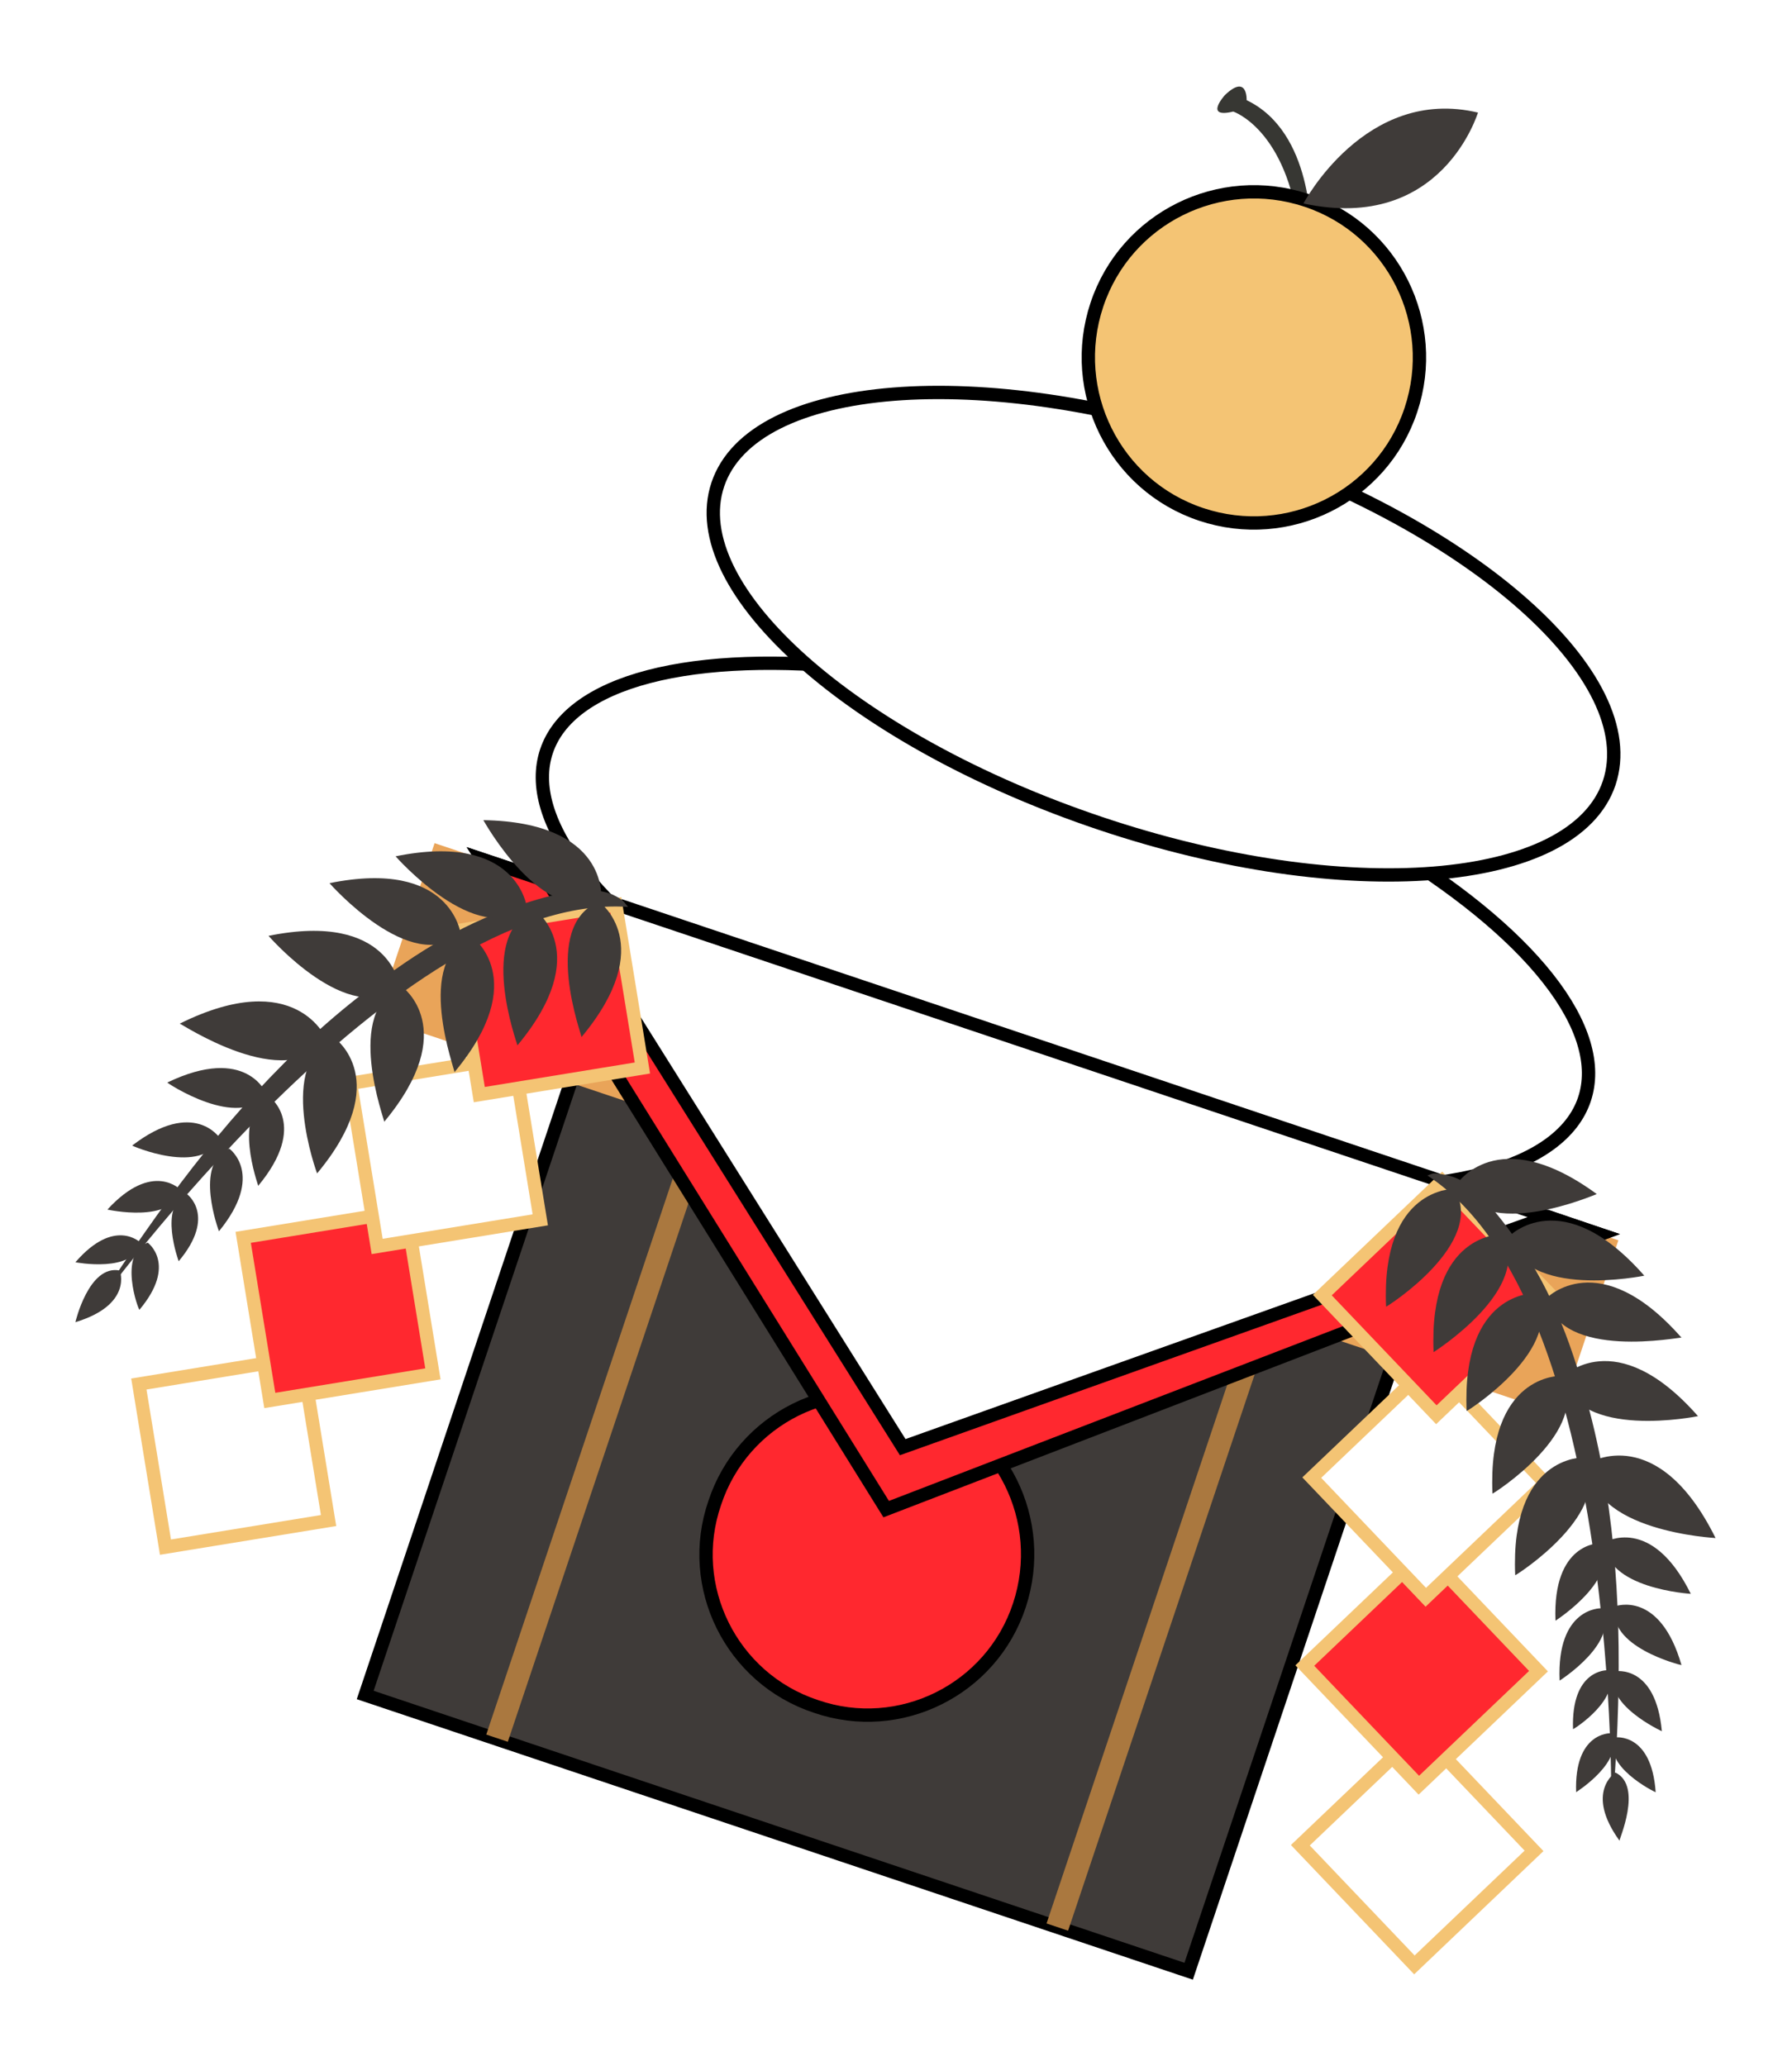 <?xml version="1.0" encoding="utf-8"?>
<!-- Generator: Adobe Illustrator 25.0.1, SVG Export Plug-In . SVG Version: 6.00 Build 0)  -->
<svg version="1.1" id="圖層_1" xmlns="http://www.w3.org/2000/svg" xmlns:xlink="http://www.w3.org/1999/xlink" x="0px" y="0px"
	 viewBox="0 0 173.5 200" style="enable-background:new 0 0 173.5 200;" xml:space="preserve">
<style type="text/css">
	.st0{fill:#C6182D;}
	.st1{fill:#F7F6EC;}
	.st2{fill:#313535;stroke:#040000;stroke-linecap:round;stroke-linejoin:round;stroke-miterlimit:10;}
	.st3{fill:#FFFFFF;stroke:#FFFFFF;stroke-width:0.839;stroke-miterlimit:10;}
	.st4{fill:#FFA486;}
	.st5{fill:#FFA486;stroke:#000000;stroke-miterlimit:10;}
	.st6{fill:#F7EBEB;stroke:#000000;stroke-miterlimit:10;}
	.st7{fill:#36303A;}
	.st8{fill:#6A433E;stroke:#000000;stroke-miterlimit:10;}
	.st9{fill:#FFA99B;stroke:#000000;stroke-miterlimit:10;}
	.st10{fill:#FFFFFF;}
	.st11{fill:#6A433E;}
	.st12{fill:#FFFFFF;stroke:#000000;stroke-linecap:round;stroke-linejoin:round;stroke-miterlimit:10;}
	.st13{fill:#F4EB73;stroke:#000000;stroke-miterlimit:10;}
	.st14{fill:#FFA99B;stroke:#000000;stroke-linecap:round;stroke-linejoin:round;stroke-miterlimit:10;}
	.st15{fill:#D96252;}
	.st16{fill:#D96252;stroke:#000000;stroke-miterlimit:10;}
	.st17{fill:#FFA486;stroke:#000000;stroke-width:1.077;stroke-linecap:round;stroke-linejoin:round;stroke-miterlimit:10;}
	.st18{fill:#EFD2AA;}
	.st19{fill:#36303A;stroke:#000000;stroke-miterlimit:10;}
	.st20{fill:#86524D;stroke:#000000;stroke-miterlimit:10;}
	.st21{fill:#86524D;}
	.st22{fill:#6F5E68;stroke:#000000;stroke-miterlimit:10;}
	.st23{fill:#E9E9E9;stroke:#000000;stroke-width:1.055;stroke-miterlimit:10;}
	.st24{fill:#537A95;stroke:#000000;stroke-width:1.055;stroke-miterlimit:10;}
	.st25{fill:none;stroke:#000000;stroke-linecap:round;stroke-linejoin:round;stroke-miterlimit:10;}
	.st26{fill:#6F5E61;stroke:#000000;stroke-width:1.152;stroke-miterlimit:10;}
	.st27{fill:#DFCEC6;stroke:#000000;stroke-width:1.152;stroke-miterlimit:10;}
	.st28{fill:#36303A;stroke:#000000;stroke-width:1.152;stroke-miterlimit:10;}
	.st29{fill:#36303A;stroke:#000000;stroke-width:1.335;stroke-miterlimit:10;}
	.st30{fill:#F7EFEB;stroke:#000000;stroke-width:1.335;stroke-miterlimit:10;}
	.st31{fill:#6F5E61;stroke:#000000;stroke-width:1.152;stroke-linecap:round;stroke-linejoin:round;stroke-miterlimit:10;}
	.st32{fill:#36303A;stroke:#000000;stroke-width:1.152;stroke-linecap:round;stroke-linejoin:round;stroke-miterlimit:10;}
	.st33{fill:#D0D0D0;stroke:#000000;stroke-width:1.152;stroke-linecap:round;stroke-linejoin:round;stroke-miterlimit:10;}
	.st34{fill:#905851;stroke:#000000;stroke-width:1.152;stroke-miterlimit:10;}
	.st35{fill:#F4D1B4;stroke:#000000;stroke-width:1.152;stroke-miterlimit:10;}
	.st36{fill:#F7EFEB;}
	.st37{fill:#733832;stroke:#000000;stroke-width:1.152;stroke-miterlimit:10;}
	.st38{fill:#DBA777;stroke:#000000;stroke-width:1.152;stroke-miterlimit:10;}
	.st39{fill:#DBA777;}
	.st40{fill:#905851;}
	.st41{fill:#E7E7E7;stroke:#000000;stroke-linecap:round;stroke-linejoin:round;stroke-miterlimit:10;}
	.st42{fill:#954039;}
	.st43{fill:none;stroke:#000000;stroke-width:1.273;stroke-linecap:round;stroke-linejoin:round;stroke-miterlimit:10;}
	.st44{fill:#954039;stroke:#000000;stroke-miterlimit:10;}
	.st45{fill:#905851;stroke:#000000;stroke-width:1.152;stroke-linecap:round;stroke-linejoin:round;stroke-miterlimit:10;}
	.st46{fill:#ACABA9;stroke:#000000;stroke-miterlimit:10;}
	.st47{fill:#020202;stroke:#000000;stroke-miterlimit:10;}
	.st48{fill:#938862;stroke:#040000;stroke-width:0.871;stroke-miterlimit:10;}
	.st49{fill:#736638;stroke:#040000;stroke-width:0.871;stroke-miterlimit:10;}
	.st50{fill:#97B4A4;stroke:#000000;stroke-linecap:round;stroke-linejoin:round;stroke-miterlimit:10;}
	.st51{fill:#789D87;stroke:#000000;stroke-linecap:round;stroke-linejoin:round;stroke-miterlimit:10;}
	.st52{fill:#905851;stroke:#000000;stroke-linecap:round;stroke-linejoin:round;stroke-miterlimit:10;}
	.st53{fill:#DFCEC6;stroke:#000000;stroke-linecap:round;stroke-linejoin:round;stroke-miterlimit:10;}
	.st54{fill:#61372B;}
	.st55{fill:#E5B891;stroke:#040000;stroke-miterlimit:10;}
	.st56{fill:#DFB69E;stroke:#040000;stroke-width:0.728;stroke-miterlimit:10;}
	.st57{fill:#A56656;stroke:#040000;stroke-width:0.962;stroke-miterlimit:10;}
	.st58{fill:#FFA486;stroke:#000000;stroke-width:0.909;stroke-miterlimit:10;}
	.st59{fill:#382732;stroke:#000000;stroke-width:0.789;stroke-miterlimit:10;}
	.st60{fill:#382732;}
	.st61{fill:#FF9975;}
	.st62{fill:#6F5E61;stroke:#000000;stroke-width:0.789;stroke-miterlimit:10;}
	.st63{fill:none;stroke:#040000;stroke-miterlimit:10;}
	.st64{fill:#313535;stroke:#040000;stroke-width:1.006;stroke-linecap:round;stroke-linejoin:round;stroke-miterlimit:10;}
	.st65{fill:#FFFFFF;stroke:#FFFFFF;stroke-width:0.845;stroke-miterlimit:10;}
	.st66{fill:#FFFFFF;stroke:#000000;stroke-width:0.789;stroke-miterlimit:10;}
	.st67{fill:#86524D;stroke:#000000;stroke-width:0.909;stroke-miterlimit:10;}
	.st68{fill:#FFFFFF;stroke:#000000;stroke-width:0.909;stroke-linecap:round;stroke-linejoin:round;stroke-miterlimit:10;}
	.st69{fill:#36303A;stroke:#000000;stroke-width:0.789;stroke-miterlimit:10;}
	.st70{fill:#6A433E;stroke:#000000;stroke-width:0.88;stroke-miterlimit:10;}
	.st71{fill:#FFA99B;stroke:#000000;stroke-width:0.88;stroke-miterlimit:10;}
	.st72{fill:#FFFFFF;stroke:#000000;stroke-width:0.88;stroke-linecap:round;stroke-linejoin:round;stroke-miterlimit:10;}
	.st73{fill:#FFA99B;stroke:#000000;stroke-width:0.88;stroke-linecap:round;stroke-linejoin:round;stroke-miterlimit:10;}
	.st74{fill:#E9E9E9;stroke:#000000;stroke-width:0.833;stroke-miterlimit:10;}
	.st75{fill:#537A95;stroke:#000000;stroke-width:0.833;stroke-miterlimit:10;}
	.st76{fill:#FF9975;stroke:#000000;stroke-width:0.789;stroke-miterlimit:10;}
	.st77{fill:#EFDBBF;stroke:#000000;stroke-width:0.789;stroke-miterlimit:10;}
	.st78{fill:#AF959A;stroke:#000000;stroke-linecap:round;stroke-linejoin:round;stroke-miterlimit:10;}
	.st79{fill:#AF959A;}
	.st80{fill:#FFA486;stroke:#000000;stroke-width:0.795;stroke-miterlimit:10;}
	.st81{fill:#382732;stroke:#000000;stroke-width:0.69;stroke-miterlimit:10;}
	.st82{fill:#6F5E61;stroke:#000000;stroke-width:0.69;stroke-miterlimit:10;}
	.st83{fill:none;stroke:#040000;stroke-width:0.874;stroke-miterlimit:10;}
	.st84{fill:#313535;stroke:#040000;stroke-width:1.091;stroke-linecap:round;stroke-linejoin:round;stroke-miterlimit:10;}
	.st85{fill:#FFFFFF;stroke:#FFFFFF;stroke-width:0.915;stroke-miterlimit:10;}
	.st86{fill:#FFFFFF;stroke:#000000;stroke-width:0.69;stroke-miterlimit:10;}
	.st87{fill:#86524D;stroke:#000000;stroke-width:0.795;stroke-miterlimit:10;}
	.st88{fill:#FFFFFF;stroke:#000000;stroke-width:0.795;stroke-linecap:round;stroke-linejoin:round;stroke-miterlimit:10;}
	.st89{fill:#36303A;stroke:#000000;stroke-width:0.69;stroke-miterlimit:10;}
	.st90{fill:#E9E9E9;stroke:#000000;stroke-width:1.099;stroke-miterlimit:10;}
	.st91{fill:#537A95;stroke:#000000;stroke-width:1.099;stroke-miterlimit:10;}
	.st92{opacity:0.5;}
	.st93{fill:#FF5748;}
	.st94{fill:#A0A916;}
	.st95{fill:#FFD84A;}
	.st96{fill:#00A8E1;}
	.st97{fill:#FFE5CF;stroke:#040000;stroke-width:0.725;stroke-miterlimit:10;}
	.st98{fill:#938862;stroke:#040000;stroke-width:0.725;stroke-miterlimit:10;}
	.st99{fill:#98B3C8;stroke:#040000;stroke-width:0.725;stroke-miterlimit:10;}
	.st100{fill:#FFFFFF;stroke:#040000;stroke-width:0.725;stroke-miterlimit:10;}
	.st101{fill:#F7EEE9;stroke:#040000;stroke-width:0.725;stroke-miterlimit:10;}
	.st102{fill:#FC8A89;stroke:#040000;stroke-width:0.725;stroke-miterlimit:10;}
	.st103{fill:#FFBB57;stroke:#040000;stroke-width:0.725;stroke-miterlimit:10;}
	.st104{fill:#E7AD56;stroke:#040000;stroke-width:0.725;stroke-miterlimit:10;}
	.st105{fill:#E6B282;stroke:#040000;stroke-width:0.725;stroke-miterlimit:10;}
	.st106{fill:#666666;}
	.st107{fill:#C6182D;stroke:#C6182D;stroke-width:3;stroke-linecap:round;stroke-linejoin:round;stroke-miterlimit:10;}
	.st108{fill:#F7F6EC;stroke:#F7F6EC;stroke-width:3;stroke-linecap:round;stroke-linejoin:round;stroke-miterlimit:10;}
	.st109{opacity:0.2;}
	.st110{fill:#DDD9D4;}
	.st111{opacity:5.000000e-02;clip-path:url(#SVGID_2_);}
	.st112{fill:none;stroke:#000000;stroke-width:2;stroke-miterlimit:10;}
	.st113{fill:none;stroke:#000000;stroke-width:0.903;stroke-miterlimit:10;}
	.st114{clip-path:url(#SVGID_4_);}
	.st115{fill:#68491B;}
	.st116{fill:#754F1C;}
	.st117{fill:url(#SVGID_5_);}
	.st118{fill:url(#SVGID_6_);}
	.st119{fill:none;stroke:#602E13;stroke-width:1.255;}
	.st120{fill:#AB9666;stroke:#000000;stroke-width:0.903;stroke-miterlimit:10;}
	.st121{opacity:5.000000e-02;clip-path:url(#SVGID_8_);}
	.st122{fill:none;stroke:#000000;stroke-width:1.807;stroke-miterlimit:10;}
	.st123{fill:none;stroke:#C6182D;stroke-width:0.561;stroke-miterlimit:10;}
	.st124{fill:#C1A67E;}
	.st125{clip-path:url(#SVGID_10_);}
	.st126{clip-path:url(#SVGID_12_);}
	.st127{fill:#AB9666;}
	.st128{clip-path:url(#SVGID_14_);}
	.st129{clip-path:url(#SVGID_16_);}
	.st130{clip-path:url(#SVGID_18_);}
	.st131{clip-path:url(#SVGID_20_);}
	.st132{clip-path:url(#SVGID_22_);}
	.st133{clip-path:url(#SVGID_24_);}
	.st134{clip-path:url(#SVGID_26_);}
	.st135{fill:#AC854F;}
	.st136{clip-path:url(#SVGID_28_);}
	.st137{clip-path:url(#SVGID_30_);}
	.st138{clip-path:url(#SVGID_32_);}
	.st139{clip-path:url(#SVGID_34_);}
	.st140{fill:#C6182D;stroke:#000000;stroke-miterlimit:10;}
	.st141{fill:#F7F6EC;stroke:#000000;stroke-miterlimit:10;}
	.st142{fill:none;stroke:#000000;stroke-width:3;stroke-linecap:round;stroke-linejoin:round;stroke-miterlimit:10;}
	.st143{fill:none;stroke:#C6182D;stroke-miterlimit:10;}
	.st144{fill:none;stroke:#C6182D;stroke-width:0.641;stroke-miterlimit:10;}
	.st145{fill:#B79F70;}
	.st146{opacity:0.5;fill:#FFFFFF;}
	.st147{clip-path:url(#SVGID_38_);}
	.st148{fill:#F7F0F0;stroke:#000000;stroke-width:2.1;stroke-miterlimit:10;}
	.st149{fill:#B79F70;stroke:#000000;stroke-width:0.856;stroke-miterlimit:10;}
	.st150{fill:none;stroke:#000000;stroke-width:0.856;stroke-miterlimit:10;}
	.st151{fill:#C6182D;stroke:#000000;stroke-width:1.025;stroke-miterlimit:10;}
	.st152{fill:#FFFFFF;stroke:#000000;stroke-width:2.411;stroke-linecap:round;stroke-linejoin:round;stroke-miterlimit:10;}
	.st153{fill:#FFE5CF;stroke:#040000;stroke-miterlimit:10;}
	.st154{fill:#938862;stroke:#040000;stroke-miterlimit:10;}
	.st155{fill:#F7EEE9;stroke:#040000;stroke-miterlimit:10;}
	.st156{fill:#FFFFFF;stroke:#040000;stroke-miterlimit:10;}
	.st157{fill:#FC8A89;stroke:#040000;stroke-miterlimit:10;}
	.st158{fill:#98B3C8;stroke:#040000;stroke-miterlimit:10;}
	.st159{fill:#FFBB57;stroke:#040000;stroke-miterlimit:10;}
	.st160{fill:#E6B282;stroke:#040000;stroke-miterlimit:10;}
	.st161{fill:#3F3B39;}
	.st162{fill:#FF282F;}
	.st163{fill:#373733;}
	.st164{fill:#FFD769;}
	.st165{fill:#F4C474;}
	.st166{fill:#E8EAE3;}
	.st167{filter:url(#Adobe_OpacityMaskFilter);}
	.st168{mask:url(#SVGID_39_);}
	.st169{fill:#F0B75C;}
	.st170{fill:none;stroke:#000000;stroke-width:0.82;stroke-linecap:round;stroke-linejoin:round;stroke-miterlimit:10;}
	.st171{fill:none;stroke:#000000;stroke-width:0.82;stroke-miterlimit:10;}
	.st172{fill:#F9F4EF;stroke:#040000;stroke-miterlimit:10;}
	.st173{fill:#FFA99B;stroke:#040000;stroke-miterlimit:10;}
	.st174{fill:#36303A;stroke:#040000;stroke-miterlimit:10;}
	.st175{fill:#554E59;}
	.st176{opacity:0.54;fill:#F7EBEB;}
	.st177{fill:#6A433E;stroke:#040000;stroke-miterlimit:10;}
	.st178{fill:#FFA99B;stroke:#040000;stroke-linecap:round;stroke-linejoin:round;stroke-miterlimit:10;}
	.st179{fill:#020202;}
	.st180{fill:#6B3C2B;stroke:#040000;stroke-miterlimit:10;}
	.st181{fill:#FF4F2C;stroke:#040000;stroke-miterlimit:10;}
	.st182{fill:#FFA99B;}
	.st183{fill:#5D75DB;stroke:#040000;stroke-miterlimit:10;}
	.st184{fill:#EFD2AA;stroke:#040000;stroke-miterlimit:10;}
	.st185{fill:#E2C295;stroke:#040000;stroke-miterlimit:10;}
	.st186{fill:#F7EBEB;stroke:#040000;stroke-miterlimit:10;}
	.st187{fill:#FF4F2C;stroke:#040000;stroke-linecap:round;stroke-linejoin:round;stroke-miterlimit:10;}
	.st188{fill:#6F5E68;stroke:#040000;stroke-linecap:round;stroke-linejoin:round;stroke-miterlimit:10;}
	.st189{fill:#DB9A7D;}
	.st190{fill:#DD6A5B;stroke:#040000;stroke-miterlimit:10;}
	.st191{fill:#F4DDBE;stroke:#040000;stroke-miterlimit:10;}
	.st192{fill:#DB9A7D;stroke:#040000;stroke-miterlimit:10;}
	.st193{fill:#7B94B9;stroke:#040000;stroke-miterlimit:10;}
	.st194{fill:#FF282F;stroke:#000000;stroke-width:0.857;stroke-miterlimit:10;}
	.st195{fill:#FF3E43;}
	.st196{opacity:0.3;}
	.st197{fill:#C7B299;}
	.st198{fill:none;stroke:#AC854F;stroke-width:0.753;stroke-linecap:round;stroke-linejoin:round;stroke-miterlimit:10;}
	.st199{clip-path:url(#SVGID_41_);}
	.st200{clip-path:url(#SVGID_43_);}
	.st201{fill:#B29341;}
	.st202{fill:#97A9DB;}
	.st203{fill:#97A9DB;stroke:#040000;stroke-miterlimit:10;}
	.st204{fill:#BED5F7;stroke:#040000;stroke-miterlimit:10;}
	.st205{fill:#9EBAE6;stroke:#040000;stroke-miterlimit:10;}
	.st206{fill:#723C39;stroke:#040000;stroke-miterlimit:10;}
	.st207{fill:#2D2044;}
	.st208{fill:#F4E58C;stroke:#020202;stroke-miterlimit:10;}
	.st209{stroke:#020202;stroke-miterlimit:10;}
	.st210{fill:#E28675;stroke:#020202;stroke-miterlimit:10;}
	.st211{fill:#535699;}
	.st212{fill:#55996A;stroke:#020202;stroke-miterlimit:10;}
	.st213{fill:#020202;stroke:#020202;stroke-miterlimit:10;}
	.st214{fill:none;stroke:#040000;stroke-linecap:round;stroke-linejoin:round;stroke-miterlimit:10;}
	.st215{fill:#FFFFFF;stroke:#040000;stroke-width:0.5;stroke-miterlimit:10;}
	.st216{clip-path:url(#SVGID_45_);}
	.st217{fill:url(#SVGID_46_);}
	.st218{fill:url(#SVGID_47_);}
	.st219{fill:url(#SVGID_48_);}
	.st220{fill:#C6182D;stroke:#000000;stroke-width:2;stroke-miterlimit:10;}
	.st221{fill:none;stroke:#FFFFFF;stroke-width:5.445;stroke-linecap:round;stroke-linejoin:round;stroke-miterlimit:10;}
	.st222{fill:#E5E5E5;}
	.st223{fill:#FFFFFF;stroke:#000000;stroke-width:3;stroke-linecap:round;stroke-linejoin:round;stroke-miterlimit:10;}
	.st224{clip-path:url(#SVGID_52_);}
	.st225{fill:#B79F70;stroke:#000000;stroke-width:1.025;stroke-miterlimit:10;}
	.st226{clip-path:url(#SVGID_56_);}
	.st227{clip-path:url(#SVGID_60_);}
	.st228{clip-path:url(#SVGID_64_);}
	.st229{clip-path:url(#SVGID_68_);}
	.st230{fill:#F9F8EF;}
	.st231{clip-path:url(#SVGID_72_);}
	.st232{fill:#C6182D;stroke:#000000;stroke-width:0.856;stroke-miterlimit:10;}
	.st233{clip-path:url(#SVGID_76_);}
	.st234{clip-path:url(#SVGID_80_);}
	.st235{fill:#FF282F;stroke:#000000;stroke-width:2.367;stroke-miterlimit:10;}
	.st236{fill:#FF282F;stroke:#000000;stroke-miterlimit:10;}
	.st237{fill:#FBFFF6;}
	.st238{fill:none;stroke:#FBFFF6;stroke-miterlimit:10;}
	.st239{fill:#3F3B39;stroke:#FCFCF6;stroke-miterlimit:10;}
	.st240{clip-path:url(#SVGID_82_);}
	.st241{fill:#FF282F;stroke:#FCFCF6;stroke-miterlimit:10;}
	.st242{fill:none;stroke:#000000;stroke-miterlimit:10;}
	.st243{fill:none;stroke:#373733;stroke-miterlimit:10;}
	.st244{clip-path:url(#SVGID_84_);}
	.st245{fill:none;stroke:#FFFFFF;stroke-miterlimit:10;}
	.st246{fill:#373733;stroke:#000000;stroke-miterlimit:10;}
	.st247{fill:#FFFFFF;stroke:#000000;stroke-width:0.827;stroke-miterlimit:10;}
	.st248{fill:#FFFFFF;stroke:#FFD84A;stroke-width:1.74;stroke-miterlimit:10;}
	.st249{fill:#EFF0D6;}
	.st250{clip-path:url(#SVGID_86_);}
	.st251{fill:none;stroke:#000000;stroke-width:1.74;stroke-miterlimit:10;}
	.st252{fill:#FFD22C;stroke:#000000;stroke-miterlimit:10;}
	.st253{clip-path:url(#SVGID_88_);}
	.st254{clip-path:url(#SVGID_90_);}
	.st255{fill:#614D3F;}
	.st256{filter:url(#Adobe_OpacityMaskFilter_1_);}
	.st257{mask:url(#SVGID_91_);}
	.st258{fill:none;stroke:#000000;stroke-width:1.503;stroke-linecap:round;stroke-linejoin:round;stroke-miterlimit:10;}
	.st259{fill:none;stroke:#000000;stroke-width:1.503;stroke-miterlimit:10;}
	.st260{fill:#EFBC6C;}
	.st261{clip-path:url(#SVGID_93_);}
	.st262{clip-path:url(#SVGID_95_);}
	.st263{clip-path:url(#SVGID_97_);}
	.st264{clip-path:url(#SVGID_99_);}
	.st265{fill:#F4C374;stroke:#000000;stroke-width:1.253;stroke-miterlimit:10;}
	.st266{fill:none;stroke:#000000;stroke-width:1.253;stroke-linecap:round;stroke-linejoin:round;stroke-miterlimit:10;}
	.st267{fill:#FFFFFF;stroke:#000000;stroke-width:1.253;stroke-miterlimit:10;}
	.st268{fill:#EFBC6C;stroke:#000000;stroke-width:1.172;stroke-miterlimit:10;}
	.st269{fill:none;}
	.st270{fill:none;stroke:#000000;stroke-width:1.172;stroke-miterlimit:10;}
	.st271{fill:#AFAF17;stroke:#000000;stroke-width:1.172;stroke-miterlimit:10;}
	.st272{fill:#436EC4;stroke:#000000;stroke-width:1.172;stroke-miterlimit:10;}
	.st273{fill:#C947C6;stroke:#000000;stroke-width:1.172;stroke-miterlimit:10;}
	.st274{fill:#E82E68;stroke:#000000;stroke-width:1.172;stroke-miterlimit:10;}
	.st275{fill:#836270;}
	.st276{fill:#A9746B;}
	.st277{fill:#F8FCE4;}
	.st278{fill:#F8BC71;stroke:#000000;stroke-width:0.874;stroke-miterlimit:10;}
	.st279{fill:#E28675;stroke:#000000;stroke-width:0.874;stroke-miterlimit:10;}
	.st280{fill:#E28675;}
	.st281{fill:#BA6152;stroke:#000000;stroke-width:0.874;stroke-linecap:round;stroke-linejoin:round;stroke-miterlimit:10;}
	.st282{fill:#FFFFFF;stroke:#000000;stroke-width:0.874;stroke-linecap:round;stroke-linejoin:round;stroke-miterlimit:10;}
	.st283{fill:#E05C5C;stroke:#000000;stroke-width:0.874;stroke-miterlimit:10;}
	.st284{fill:#D49676;stroke:#000000;stroke-width:0.874;stroke-miterlimit:10;}
	.st285{stroke:#000000;stroke-width:0.437;stroke-miterlimit:10;}
	.st286{fill:#FFFFFF;stroke:#000000;stroke-width:0.874;stroke-miterlimit:10;}
	.st287{fill:#2D2044;stroke:#000000;stroke-width:0.874;stroke-miterlimit:10;}
	.st288{fill:#535699;stroke:#000000;stroke-width:0.874;stroke-miterlimit:10;}
	.st289{fill:none;stroke:#000000;stroke-width:0.874;stroke-linecap:round;stroke-linejoin:round;stroke-miterlimit:10;}
	
		.st290{fill-rule:evenodd;clip-rule:evenodd;fill:#EB984E;stroke:#000000;stroke-linecap:round;stroke-linejoin:round;stroke-miterlimit:10;}
	
		.st291{fill-rule:evenodd;clip-rule:evenodd;fill:#BD7231;stroke:#000000;stroke-linecap:round;stroke-linejoin:round;stroke-miterlimit:10;}
	
		.st292{fill-rule:evenodd;clip-rule:evenodd;fill:#B05E15;stroke:#000000;stroke-linecap:round;stroke-linejoin:round;stroke-miterlimit:10;}
	
		.st293{fill-rule:evenodd;clip-rule:evenodd;fill:#D68910;stroke:#000000;stroke-linecap:round;stroke-linejoin:round;stroke-miterlimit:10;}
	.st294{fill:#691F16;stroke:#000000;stroke-linecap:round;stroke-linejoin:round;stroke-miterlimit:10;}
	
		.st295{fill-rule:evenodd;clip-rule:evenodd;fill:#FFFFFF;stroke:#000000;stroke-linecap:round;stroke-linejoin:round;stroke-miterlimit:10;}
	.st296{fill-rule:evenodd;clip-rule:evenodd;stroke:#000000;stroke-linecap:round;stroke-linejoin:round;stroke-miterlimit:10;}
	.st297{fill:#B05E15;stroke:#000000;stroke-linecap:round;stroke-linejoin:round;stroke-miterlimit:10;}
	
		.st298{fill-rule:evenodd;clip-rule:evenodd;fill:#F0F3F4;stroke:#000000;stroke-linecap:round;stroke-linejoin:round;stroke-miterlimit:10;}
	
		.st299{fill-rule:evenodd;clip-rule:evenodd;fill:#F3F3F3;stroke:#000000;stroke-linecap:round;stroke-linejoin:round;stroke-miterlimit:10;}
	
		.st300{fill-rule:evenodd;clip-rule:evenodd;fill:#DB741B;stroke:#000000;stroke-linecap:round;stroke-linejoin:round;stroke-miterlimit:10;}
	
		.st301{fill-rule:evenodd;clip-rule:evenodd;fill:#B3382B;stroke:#000000;stroke-linecap:round;stroke-linejoin:round;stroke-miterlimit:10;}
	
		.st302{fill-rule:evenodd;clip-rule:evenodd;fill:#965013;stroke:#000000;stroke-linecap:round;stroke-linejoin:round;stroke-miterlimit:10;}
	.st303{fill:#EE615A;stroke:#000000;stroke-linecap:round;stroke-linejoin:round;stroke-miterlimit:10;}
	.st304{fill:#78514C;stroke:#000000;stroke-linecap:round;stroke-linejoin:round;stroke-miterlimit:10;}
	.st305{fill:#F3EEDB;stroke:#000000;stroke-linecap:round;stroke-linejoin:round;stroke-miterlimit:10;}
	.st306{fill:#E45A40;stroke:#000000;stroke-linecap:round;stroke-linejoin:round;stroke-miterlimit:10;}
	.st307{fill:#219785;stroke:#000000;stroke-linecap:round;stroke-linejoin:round;stroke-miterlimit:10;}
	.st308{fill:#AE9794;stroke:#000000;stroke-linecap:round;stroke-linejoin:round;stroke-miterlimit:10;}
	.st309{fill:#F79E4C;stroke:#000000;stroke-linecap:round;stroke-linejoin:round;stroke-miterlimit:10;}
	.st310{fill:#F7AD4C;stroke:#000000;stroke-linecap:round;stroke-linejoin:round;stroke-miterlimit:10;}
	.st311{fill:#FAC594;stroke:#000000;stroke-linecap:round;stroke-linejoin:round;stroke-miterlimit:10;}
	.st312{fill:#FFD27A;stroke:#000000;stroke-linecap:round;stroke-linejoin:round;stroke-miterlimit:10;}
	.st313{opacity:0.82;fill:#EE615A;stroke:#000000;stroke-linecap:round;stroke-linejoin:round;stroke-miterlimit:10;}
	.st314{opacity:0.57;fill:#AA7023;stroke:#000000;stroke-linecap:round;stroke-linejoin:round;stroke-miterlimit:10;}
	.st315{fill:#100F0C;stroke:#000000;stroke-width:0.751;stroke-miterlimit:10;}
	.st316{fill:#676666;stroke:#000000;stroke-width:0.751;stroke-miterlimit:10;}
	.st317{fill:#0E0A09;stroke:#000000;stroke-width:0.751;stroke-miterlimit:10;}
	.st318{fill:#FFFCF1;stroke:#000000;stroke-width:0.751;stroke-miterlimit:10;}
	.st319{fill:#1B3218;stroke:#000000;stroke-width:0.751;stroke-miterlimit:10;}
	.st320{fill:#E7E4AA;stroke:#000000;stroke-width:0.751;stroke-miterlimit:10;}
	.st321{fill:#EB6611;stroke:#000000;stroke-width:0.751;stroke-miterlimit:10;}
	.st322{fill:#E73B0C;stroke:#000000;stroke-width:0.751;stroke-miterlimit:10;}
	.st323{fill:#DC4911;stroke:#000000;stroke-width:0.751;stroke-miterlimit:10;}
	.st324{fill:#DD2115;stroke:#000000;stroke-width:0.751;stroke-miterlimit:10;}
	.st325{fill:#EA590D;stroke:#000000;stroke-width:0.751;stroke-miterlimit:10;}
	.st326{fill:#FFFFFF;stroke:#000000;stroke-width:0.751;stroke-miterlimit:10;}
	.st327{fill:#DC3913;stroke:#000000;stroke-width:0.751;stroke-miterlimit:10;}
	.st328{fill:#F39A00;stroke:#000000;stroke-width:0.751;stroke-miterlimit:10;}
	.st329{fill:#596E26;stroke:#000000;stroke-width:0.751;stroke-miterlimit:10;}
	.st330{fill:#A0C115;stroke:#000000;stroke-width:0.751;stroke-miterlimit:10;}
	.st331{fill:#FBCE40;stroke:#000000;stroke-width:0.751;stroke-miterlimit:10;}
	.st332{fill:#F8BA22;stroke:#000000;stroke-width:0.751;stroke-miterlimit:10;}
	.st333{fill:#FCEA66;stroke:#000000;stroke-width:0.751;stroke-miterlimit:10;}
	.st334{fill:#FF6666;stroke:#000000;stroke-width:0.894;stroke-miterlimit:10;}
	.st335{fill:#FFFFFF;stroke:#000000;stroke-width:0.894;stroke-miterlimit:10;}
	.st336{fill:#999999;stroke:#000000;stroke-width:0.894;stroke-miterlimit:10;}
	.st337{fill:#B3B3B3;stroke:#000000;stroke-width:0.894;stroke-miterlimit:10;}
	.st338{fill:#3F3B39;stroke:#000000;stroke-miterlimit:10;}
	.st339{fill:#AA783F;}
	.st340{fill:#FFFFFF;stroke:#000000;stroke-miterlimit:10;}
	.st341{fill:#F4C474;stroke:#000000;stroke-miterlimit:10;}
	.st342{fill:#E9A459;}
	.st343{fill:#FFFFFF;stroke:#F4C474;stroke-miterlimit:10;}
	.st344{fill:#FF282F;stroke:#F4C474;stroke-miterlimit:10;}
	.st345{fill:#FFFFFF;stroke:#040000;stroke-width:0.664;stroke-miterlimit:10;}
	.st346{fill:#F7F6EC;stroke:#000000;stroke-linecap:round;stroke-linejoin:round;stroke-miterlimit:10;}
	.st347{fill:#C6182D;stroke:#000000;stroke-linecap:round;stroke-linejoin:round;stroke-miterlimit:10;}
	.st348{fill:none;stroke:#000000;stroke-width:1.315;stroke-miterlimit:10;}
	.st349{clip-path:url(#SVGID_101_);}
	.st350{fill:url(#SVGID_102_);}
	.st351{fill:url(#SVGID_103_);}
	.st352{fill:none;stroke:#602E13;stroke-width:1.827;}
	.st353{opacity:5.000000e-02;clip-path:url(#SVGID_105_);}
	.st354{fill:none;stroke:#000000;stroke-width:2.63;stroke-miterlimit:10;}
	.st355{fill:none;stroke:#C6182D;stroke-width:0.816;stroke-miterlimit:10;}
	.st356{clip-path:url(#SVGID_107_);}
	.st357{clip-path:url(#SVGID_109_);}
	.st358{clip-path:url(#SVGID_111_);}
	.st359{clip-path:url(#SVGID_113_);}
	.st360{clip-path:url(#SVGID_115_);}
	.st361{clip-path:url(#SVGID_117_);}
	.st362{clip-path:url(#SVGID_119_);}
	.st363{clip-path:url(#SVGID_121_);}
	.st364{clip-path:url(#SVGID_123_);}
	.st365{clip-path:url(#SVGID_125_);}
	.st366{clip-path:url(#SVGID_127_);}
	.st367{clip-path:url(#SVGID_129_);}
	.st368{clip-path:url(#SVGID_131_);}
	.st369{fill:#E8904D;stroke:#040000;stroke-width:1.46;stroke-miterlimit:10;}
	.st370{fill:#E6B282;stroke:#040000;stroke-width:1.46;stroke-miterlimit:10;}
	.st371{fill:#97A9DB;stroke:#040000;stroke-width:1.347;stroke-miterlimit:10;}
	.st372{fill:#BED5F7;stroke:#040000;stroke-width:1.347;stroke-miterlimit:10;}
	.st373{fill:#9EBAE6;stroke:#040000;stroke-width:1.347;stroke-miterlimit:10;}
	.st374{fill:#723C39;stroke:#040000;stroke-width:1.347;stroke-miterlimit:10;}
	.st375{fill:#F4E58C;stroke:#020202;stroke-width:1.347;stroke-miterlimit:10;}
	.st376{stroke:#020202;stroke-width:1.347;stroke-miterlimit:10;}
	.st377{fill:#E28675;stroke:#020202;stroke-width:1.347;stroke-miterlimit:10;}
	.st378{fill:#55996A;stroke:#020202;stroke-width:1.347;stroke-miterlimit:10;}
	.st379{fill:#020202;stroke:#020202;stroke-width:1.347;stroke-miterlimit:10;}
	.st380{fill:none;stroke:#040000;stroke-width:1.347;stroke-linecap:round;stroke-linejoin:round;stroke-miterlimit:10;}
	.st381{fill:#FFE5CF;stroke:#040000;stroke-width:1.37;stroke-miterlimit:10;}
	.st382{fill:#938862;stroke:#040000;stroke-width:1.37;stroke-miterlimit:10;}
	.st383{fill:#F7EEE9;stroke:#040000;stroke-width:1.37;stroke-miterlimit:10;}
	.st384{fill:#FFFFFF;stroke:#040000;stroke-width:1.37;stroke-miterlimit:10;}
	.st385{fill:#FC8A89;stroke:#040000;stroke-width:1.37;stroke-miterlimit:10;}
	.st386{fill:#98B3C8;stroke:#040000;stroke-width:1.37;stroke-miterlimit:10;}
	.st387{fill:#FFBB57;stroke:#040000;stroke-width:1.37;stroke-miterlimit:10;}
	.st388{fill:#E6B282;stroke:#040000;stroke-width:1.37;stroke-miterlimit:10;}
	.st389{filter:url(#Adobe_OpacityMaskFilter_2_);}
	.st390{mask:url(#SVGID_132_);}
	.st391{fill:none;stroke:#000000;stroke-width:1.123;stroke-linecap:round;stroke-linejoin:round;stroke-miterlimit:10;}
	.st392{fill:none;stroke:#000000;stroke-width:1.123;stroke-miterlimit:10;}
	.st393{fill:#F9F4EF;stroke:#040000;stroke-width:1.37;stroke-miterlimit:10;}
	.st394{fill:#FFA99B;stroke:#040000;stroke-width:1.37;stroke-miterlimit:10;}
	.st395{fill:#36303A;stroke:#040000;stroke-width:1.37;stroke-miterlimit:10;}
	.st396{fill:#6A433E;stroke:#040000;stroke-width:1.37;stroke-miterlimit:10;}
	.st397{fill:#FFA99B;stroke:#040000;stroke-width:1.37;stroke-linecap:round;stroke-linejoin:round;stroke-miterlimit:10;}
	.st398{fill:#6B3C2B;stroke:#040000;stroke-width:1.37;stroke-miterlimit:10;}
	.st399{fill:#FF4F2C;stroke:#040000;stroke-width:1.37;stroke-miterlimit:10;}
	.st400{fill:#5D75DB;stroke:#040000;stroke-width:1.37;stroke-miterlimit:10;}
	.st401{fill:#EFD2AA;stroke:#040000;stroke-width:1.37;stroke-miterlimit:10;}
	.st402{fill:#E2C295;stroke:#040000;stroke-width:1.37;stroke-miterlimit:10;}
	.st403{fill:#F7EBEB;stroke:#040000;stroke-width:1.37;stroke-miterlimit:10;}
	.st404{fill:#FF4F2C;stroke:#040000;stroke-width:1.37;stroke-linecap:round;stroke-linejoin:round;stroke-miterlimit:10;}
	.st405{fill:#6F5E68;stroke:#040000;stroke-width:1.37;stroke-linecap:round;stroke-linejoin:round;stroke-miterlimit:10;}
	.st406{fill:#DD6A5B;stroke:#040000;stroke-width:1.37;stroke-miterlimit:10;}
	.st407{fill:#F4DDBE;stroke:#040000;stroke-width:1.37;stroke-miterlimit:10;}
	.st408{fill:#DB9A7D;stroke:#040000;stroke-width:1.37;stroke-miterlimit:10;}
	.st409{fill:#7B94B9;stroke:#040000;stroke-width:1.37;stroke-miterlimit:10;}
	.st410{fill:#FF282F;stroke:#000000;stroke-width:1.173;stroke-miterlimit:10;}
	.st411{fill:#C6182D;stroke:#000000;stroke-width:1.637;stroke-miterlimit:10;}
	.st412{fill:none;stroke:#000000;stroke-width:5;stroke-linecap:round;stroke-linejoin:round;stroke-miterlimit:10;}
	.st413{fill:none;stroke:#AC854F;stroke-width:0.714;stroke-linecap:round;stroke-linejoin:round;stroke-miterlimit:10;}
	.st414{clip-path:url(#SVGID_134_);}
	.st415{fill:none;stroke:#AC854F;stroke-width:5;stroke-linecap:round;stroke-linejoin:round;stroke-miterlimit:10;}
	.st416{clip-path:url(#SVGID_136_);}
	.st417{fill:none;stroke:#AC854F;stroke-width:1.338;stroke-linecap:round;stroke-linejoin:round;stroke-miterlimit:10;}
	.st418{fill:#2AB3BE;}
	.st419{fill:#F7A411;}
	.st420{clip-path:url(#SVGID_140_);}
	.st421{fill:#F7F0F0;stroke:#000000;stroke-width:1.591;stroke-miterlimit:10;}
	.st422{fill:#C6182D;stroke:#000000;stroke-width:0.776;stroke-miterlimit:10;}
	.st423{fill:url(#SVGID_141_);}
	.st424{fill:#C6182D;stroke:#000000;stroke-width:1.515;stroke-miterlimit:10;}
	.st425{clip-path:url(#SVGID_145_);}
	.st426{fill:url(#SVGID_146_);}
	.st427{clip-path:url(#SVGID_150_);}
	.st428{fill:url(#SVGID_151_);}
	.st429{fill:#3F3B39;stroke:#000000;stroke-width:1.291;stroke-miterlimit:10;}
	.st430{fill:#FF282F;stroke:#000000;stroke-width:1.291;stroke-miterlimit:10;}
	.st431{fill:#FFFFFF;stroke:#000000;stroke-width:1.291;stroke-miterlimit:10;}
	.st432{fill:#F4C474;stroke:#000000;stroke-width:1.291;stroke-miterlimit:10;}
	.st433{fill:#FFFFFF;stroke:#F4C474;stroke-width:1.291;stroke-miterlimit:10;}
	.st434{fill:#FF282F;stroke:#F4C474;stroke-width:1.291;stroke-miterlimit:10;}
	.st435{clip-path:url(#SVGID_155_);}
	.st436{fill:url(#SVGID_156_);}
	.st437{clip-path:url(#SVGID_160_);}
	.st438{fill:url(#SVGID_161_);}
	.st439{clip-path:url(#SVGID_165_);}
	.st440{fill:url(#SVGID_166_);}
	.st441{clip-path:url(#SVGID_170_);}
	.st442{fill:#F7F0F0;stroke:#000000;stroke-width:1.183;stroke-miterlimit:10;}
	.st443{fill:#B79F70;stroke:#000000;stroke-width:0.577;stroke-miterlimit:10;}
	.st444{clip-path:url(#SVGID_174_);}
	.st445{clip-path:url(#SVGID_178_);}
	.st446{clip-path:url(#SVGID_182_);}
	.st447{fill:#F4C374;stroke:#000000;stroke-miterlimit:10;}
	.st448{clip-path:url(#SVGID_186_);}
	.st449{clip-path:url(#SVGID_190_);}
	.st450{clip-path:url(#SVGID_194_);}
	.st451{clip-path:url(#SVGID_198_);}
	.st452{clip-path:url(#SVGID_202_);}
	.st453{clip-path:url(#SVGID_206_);}
	.st454{clip-path:url(#SVGID_210_);}
	.st455{clip-path:url(#SVGID_214_);}
	.st456{clip-path:url(#SVGID_218_);}
	.st457{clip-path:url(#SVGID_222_);}
	.st458{clip-path:url(#SVGID_226_);}
	.st459{clip-path:url(#SVGID_230_);}
	.st460{clip-path:url(#SVGID_234_);}
	.st461{clip-path:url(#SVGID_238_);}
	.st462{clip-path:url(#SVGID_242_);}
	.st463{clip-path:url(#SVGID_246_);}
	.st464{fill:#EFBC6C;stroke:#000000;stroke-miterlimit:10;}
	.st465{fill:#AFAF17;stroke:#000000;stroke-miterlimit:10;}
	.st466{fill:#436EC4;stroke:#000000;stroke-miterlimit:10;}
	.st467{fill:#C947C6;stroke:#000000;stroke-miterlimit:10;}
	.st468{fill:#E82E68;stroke:#000000;stroke-miterlimit:10;}
	.st469{fill:#F8BC71;stroke:#000000;stroke-miterlimit:10;}
	.st470{fill:#E28675;stroke:#000000;stroke-miterlimit:10;}
	.st471{fill:#BA6152;stroke:#000000;stroke-linecap:round;stroke-linejoin:round;stroke-miterlimit:10;}
	.st472{fill:#E05C5C;stroke:#000000;stroke-miterlimit:10;}
	.st473{fill:#D49676;stroke:#000000;stroke-miterlimit:10;}
	.st474{stroke:#000000;stroke-miterlimit:10;}
	.st475{fill:#2D2044;stroke:#000000;stroke-miterlimit:10;}
	.st476{fill:#535699;stroke:#000000;stroke-miterlimit:10;}
	.st477{clip-path:url(#SVGID_250_);}
	.st478{fill:#C6182D;stroke:#000000;stroke-width:0.577;stroke-miterlimit:10;}
	.st479{clip-path:url(#SVGID_254_);}
	.st480{clip-path:url(#SVGID_258_);}
	.st481{clip-path:url(#SVGID_262_);}
	.st482{clip-path:url(#SVGID_266_);}
	.st483{clip-path:url(#SVGID_270_);}
	.st484{clip-path:url(#SVGID_274_);}
	.st485{clip-path:url(#SVGID_278_);}
	.st486{clip-path:url(#SVGID_282_);}
	.st487{clip-path:url(#SVGID_286_);}
	.st488{clip-path:url(#SVGID_290_);}
	.st489{clip-path:url(#SVGID_294_);}
	.st490{fill:#FFFFFF;stroke:#000000;stroke-width:0.609;stroke-miterlimit:10;}
</style>
<g>
	
		<rect x="43.7" y="113.1" transform="matrix(0.948 0.318 -0.318 0.948 50.917 -19.686)" class="st429" width="84.1" height="66.1"/>
	<g>
		
			<rect x="57.5" y="103.9" transform="matrix(0.948 0.318 -0.318 0.948 46.63 -11.521)" class="st339" width="2.2" height="66.1"/>
		
			<rect x="111.8" y="122.2" transform="matrix(0.948 0.318 -0.318 0.948 55.219 -27.849)" class="st339" width="2.2" height="66.1"/>
	</g>
	<path class="st430" d="M98.7,155.4c-2.7,8.2-11.6,12.6-19.7,9.8c-8.2-2.7-12.6-11.6-9.8-19.7c2.7-8.2,11.6-12.6,19.7-9.8
		C97,138.4,101.4,147.2,98.7,155.4z"/>
	<path class="st163" d="M126.9,22.6c0,0,0.3-9.8-6.2-12.9c0,0,0.1-2.6-2.1-0.5c0,0-2.1,2.3,0.8,1.6c0,0,5.2,1.7,6.4,11.7L126.9,22.6
		z"/>
	<ellipse transform="matrix(0.318 -0.948 0.948 0.318 -14.602 158.918)" class="st431" cx="103.2" cy="89.6" rx="20" ry="53"/>
	<path class="st431" d="M155.8,75.8c-3.4,10.1-25.5,11.9-49.3,3.9c-23.8-8-40.4-22.7-37-32.8c3.4-10.1,25.5-11.9,49.3-3.9
		C142.7,50.9,159.2,65.6,155.8,75.8z"/>
	<path class="st432" d="M136.6,39.7c-2.8,8.4-11.9,12.9-20.3,10.1c-8.4-2.8-12.9-11.9-10.1-20.3c2.8-8.4,11.9-12.9,20.3-10.1
		S139.4,31.3,136.6,39.7z"/>
	<path class="st161" d="M126.2,19.7c0,0,6-11.4,16.9-8.8C143.1,10.8,139.7,22.6,126.2,19.7z"/>
	
		<rect x="36.1" y="100.4" transform="matrix(0.948 0.318 -0.318 0.948 39.781 -25.033)" class="st342" width="120.9" height="17.8"/>
	<polygon class="st431" points="154.9,119.5 85.9,144.5 46.7,83.2 	"/>
	<polygon class="st430" points="46.7,83.2 85.8,146.1 154.9,119.5 149.9,117.8 87.4,140.1 53,85.3 	"/>
	<g>
		<rect x="14.6" y="132.6" transform="matrix(0.987 -0.161 0.161 0.987 -22.315 5.462)" class="st433" width="16" height="16"/>
		<rect x="24.7" y="118.4" transform="matrix(0.987 -0.161 0.161 0.987 -19.895 6.904)" class="st434" width="16" height="16"/>
		<rect x="35.1" y="103.5" transform="matrix(0.987 -0.161 0.161 0.987 -17.366 8.374)" class="st433" width="16" height="16"/>
		<rect x="45" y="88.8" transform="matrix(0.987 -0.161 0.161 0.987 -14.883 9.777)" class="st434" width="16" height="16"/>
		<g>
			<path class="st161" d="M59.3,86.6c-1.2-0.5-2.7-0.5-3.9-0.3c-1.8,0.3-3.6,0.8-5.3,1.4c-5.7,1.8-10.8,5.2-15.5,8.9
				c-8,6.3-14.7,14.3-20.5,22.6c-1.7,2.4-3.3,4.8-4.8,7.3c0,0,29.1-40.2,51.5-38.7c0,0-0.3-0.4-0.4-0.5C60.1,87,59.7,86.8,59.3,86.6
				z"/>
			<path class="st161" d="M58,87.3c0,0,5.8,4.1-1.7,13.1C56.4,100.4,52.3,89.6,58,87.3z"/>
			<path class="st161" d="M51.8,88.1c0,0,5.8,4.1-1.7,13.1C50.1,101.1,46.1,90.3,51.8,88.1z"/>
			<path class="st161" d="M45.7,90.7c0,0,5.8,4.1-1.7,13.1C44.1,103.7,40,92.9,45.7,90.7z"/>
			<path class="st161" d="M38.9,95.5c0,0,5.8,4.1-1.7,13.1C37.3,108.6,33.2,97.8,38.9,95.5z"/>
			<path class="st161" d="M32.4,100.5c0,0,5.8,4.1-1.7,13.1C30.7,113.6,26.7,102.8,32.4,100.5z"/>
			<path class="st161" d="M26.1,106.2c0,0,3.8,2.7-1.1,8.6C25,114.7,22.4,107.7,26.1,106.2z"/>
			<path class="st161" d="M22.2,111.2c0,0,3.5,2.5-1,8C21.2,119.2,18.7,112.6,22.2,111.2z"/>
			<path class="st161" d="M18.1,115.6c0,0,2.9,2.1-0.8,6.5C17.3,122.1,15.3,116.7,18.1,115.6z"/>
			<path class="st161" d="M14.3,120.3c0,0,2.9,2.1-0.8,6.5C13.4,126.8,11.4,121.4,14.3,120.3z"/>
			<path class="st161" d="M13.6,120.3c0,0-2.5-2.5-6.3,1.9C7.3,122.2,13,123.3,13.6,120.3z"/>
			<path class="st161" d="M17.5,115.2c0,0-2.7-2.9-7.1,1.9C10.4,117.1,16.7,118.5,17.5,115.2z"/>
			<path class="st161" d="M21.3,110.2c0,0-2.5-3.9-8.5,0.7C12.7,110.9,19.6,113.9,21.3,110.2z"/>
			<path class="st161" d="M25.8,105.9c0,0-1.9-4.8-9.6-1.1C16.1,104.8,23.2,109.5,25.8,105.9z"/>
			<path class="st161" d="M31.6,100.6c0,0-2.9-7.1-14.2-1.5C17.4,99,27.8,106,31.6,100.6z"/>
			<path class="st161" d="M38.7,95.5c0,0-0.9-7.3-12.7-4.9C26,90.6,33.8,99.6,38.7,95.5z"/>
			<path class="st161" d="M44.6,90.4c0,0-0.9-7.3-12.7-4.9C31.9,85.5,39.8,94.5,44.6,90.4z"/>
			<path class="st161" d="M51,87.8c0,0-0.9-7.3-12.7-4.9C38.3,82.9,46.2,91.9,51,87.8z"/>
			<path class="st161" d="M58.2,86.9c0,0,0.7-7.3-11.4-7.5C46.8,79.4,52.6,89.9,58.2,86.9z"/>
			<path class="st161" d="M11.6,123c0,0,1.3,3.3-4.3,5C7.3,128,8.6,122.4,11.6,123z"/>
		</g>
	</g>
	<g>
		
			<rect x="129" y="171" transform="matrix(-0.69 -0.724 0.724 -0.69 102.146 401.609)" class="st433" width="16" height="16"/>
		
			<rect x="129.5" y="153.5" transform="matrix(-0.69 -0.724 0.724 -0.69 115.592 372.5)" class="st434" width="16" height="16"/>
		
			<rect x="130.3" y="135.4" transform="matrix(-0.69 -0.724 0.724 -0.69 129.922 342.397)" class="st433" width="16" height="16"/>
		
			<rect x="131.2" y="117.8" transform="matrix(-0.69 -0.724 0.724 -0.69 144.307 313.234)" class="st434" width="16" height="16"/>
		<g>
			<path class="st161" d="M140.2,113.8c1.3,0.3,2.5,1.2,3.3,2.1c1.2,1.3,2.4,2.8,3.4,4.3c3.5,4.9,5.5,10.6,7,16.4
				c2.6,9.9,3.1,20.3,2.7,30.4c-0.1,2.9-0.3,5.8-0.6,8.7c0,0,1-49.6-17.8-61.9c0,0,0.5-0.2,0.6-0.2
				C139.3,113.6,139.8,113.7,140.2,113.8z"/>
			<path class="st161" d="M140.8,115.1c0,0-7.1-0.2-6.6,11.4C134.3,126.5,144,120.3,140.8,115.1z"/>
			<path class="st161" d="M145.4,119.5c0,0-7.1-0.2-6.6,11.4C138.8,130.9,148.6,124.7,145.4,119.5z"/>
			<path class="st161" d="M148.6,125.2c0,0-7.1-0.2-6.6,11.4C142.1,136.6,151.8,130.4,148.6,125.2z"/>
			<path class="st161" d="M151.1,133.2c0,0-7.1-0.2-6.6,11.4C144.6,144.6,154.3,138.4,151.1,133.2z"/>
			<path class="st161" d="M153.3,141.1c0,0-7.1-0.2-6.6,11.4C146.8,152.5,156.5,146.3,153.3,141.1z"/>
			<path class="st161" d="M154.9,149.4c0,0-4.6-0.1-4.3,7.5C150.6,156.9,157,152.8,154.9,149.4z"/>
			<path class="st161" d="M155,155.7c0,0-4.3-0.1-4,7C151,162.7,157,158.9,155,155.7z"/>
			<path class="st161" d="M155.6,161.7c0,0-3.5-0.1-3.3,5.7C152.4,167.4,157.2,164.3,155.6,161.7z"/>
			<path class="st161" d="M155.9,167.8c0,0-3.5-0.1-3.3,5.7C152.6,173.5,157.5,170.4,155.9,167.8z"/>
			<path class="st161" d="M156.4,168.2c0,0,3.5-0.5,3.9,5.3C160.2,173.5,155,170.9,156.4,168.2z"/>
			<path class="st161" d="M156.4,161.8c0,0,3.9-0.7,4.5,5.8C160.9,167.6,155,164.9,156.4,161.8z"/>
			<path class="st161" d="M156.4,155.5c0,0,4.3-1.6,6.4,5.7C162.7,161.2,155.5,159.4,156.4,155.5z"/>
			<path class="st161" d="M155.4,149.3c0,0,4.5-2.7,8.3,5C163.7,154.3,155.3,153.8,155.4,149.3z"/>
			<path class="st161" d="M153.9,141.6c0,0,6.6-4,12.2,7.3C166.2,148.9,153.7,148.3,153.9,141.6z"/>
			<path class="st161" d="M151.3,133.3c0,0,5.1-5.3,13.1,3.8C164.4,137.1,152.7,139.5,151.3,133.3z"/>
			<path class="st161" d="M149.7,125.7c0,0,5.1-5.3,13.1,3.8C162.8,129.4,151.1,131.8,149.7,125.7z"/>
			<path class="st161" d="M146.1,119.7c0,0,5.1-5.3,13.1,3.8C159.2,123.5,147.5,125.9,146.1,119.7z"/>
			<path class="st161" d="M141,114.7c0,0,3.9-6.2,13.6,0.9C154.5,115.6,143.7,120.4,141,114.7z"/>
			<path class="st161" d="M156.4,171.6c0,0-3,1.9,0.4,6.6C156.7,178.2,159.1,172.9,156.4,171.6z"/>
		</g>
	</g>
</g>
</svg>
